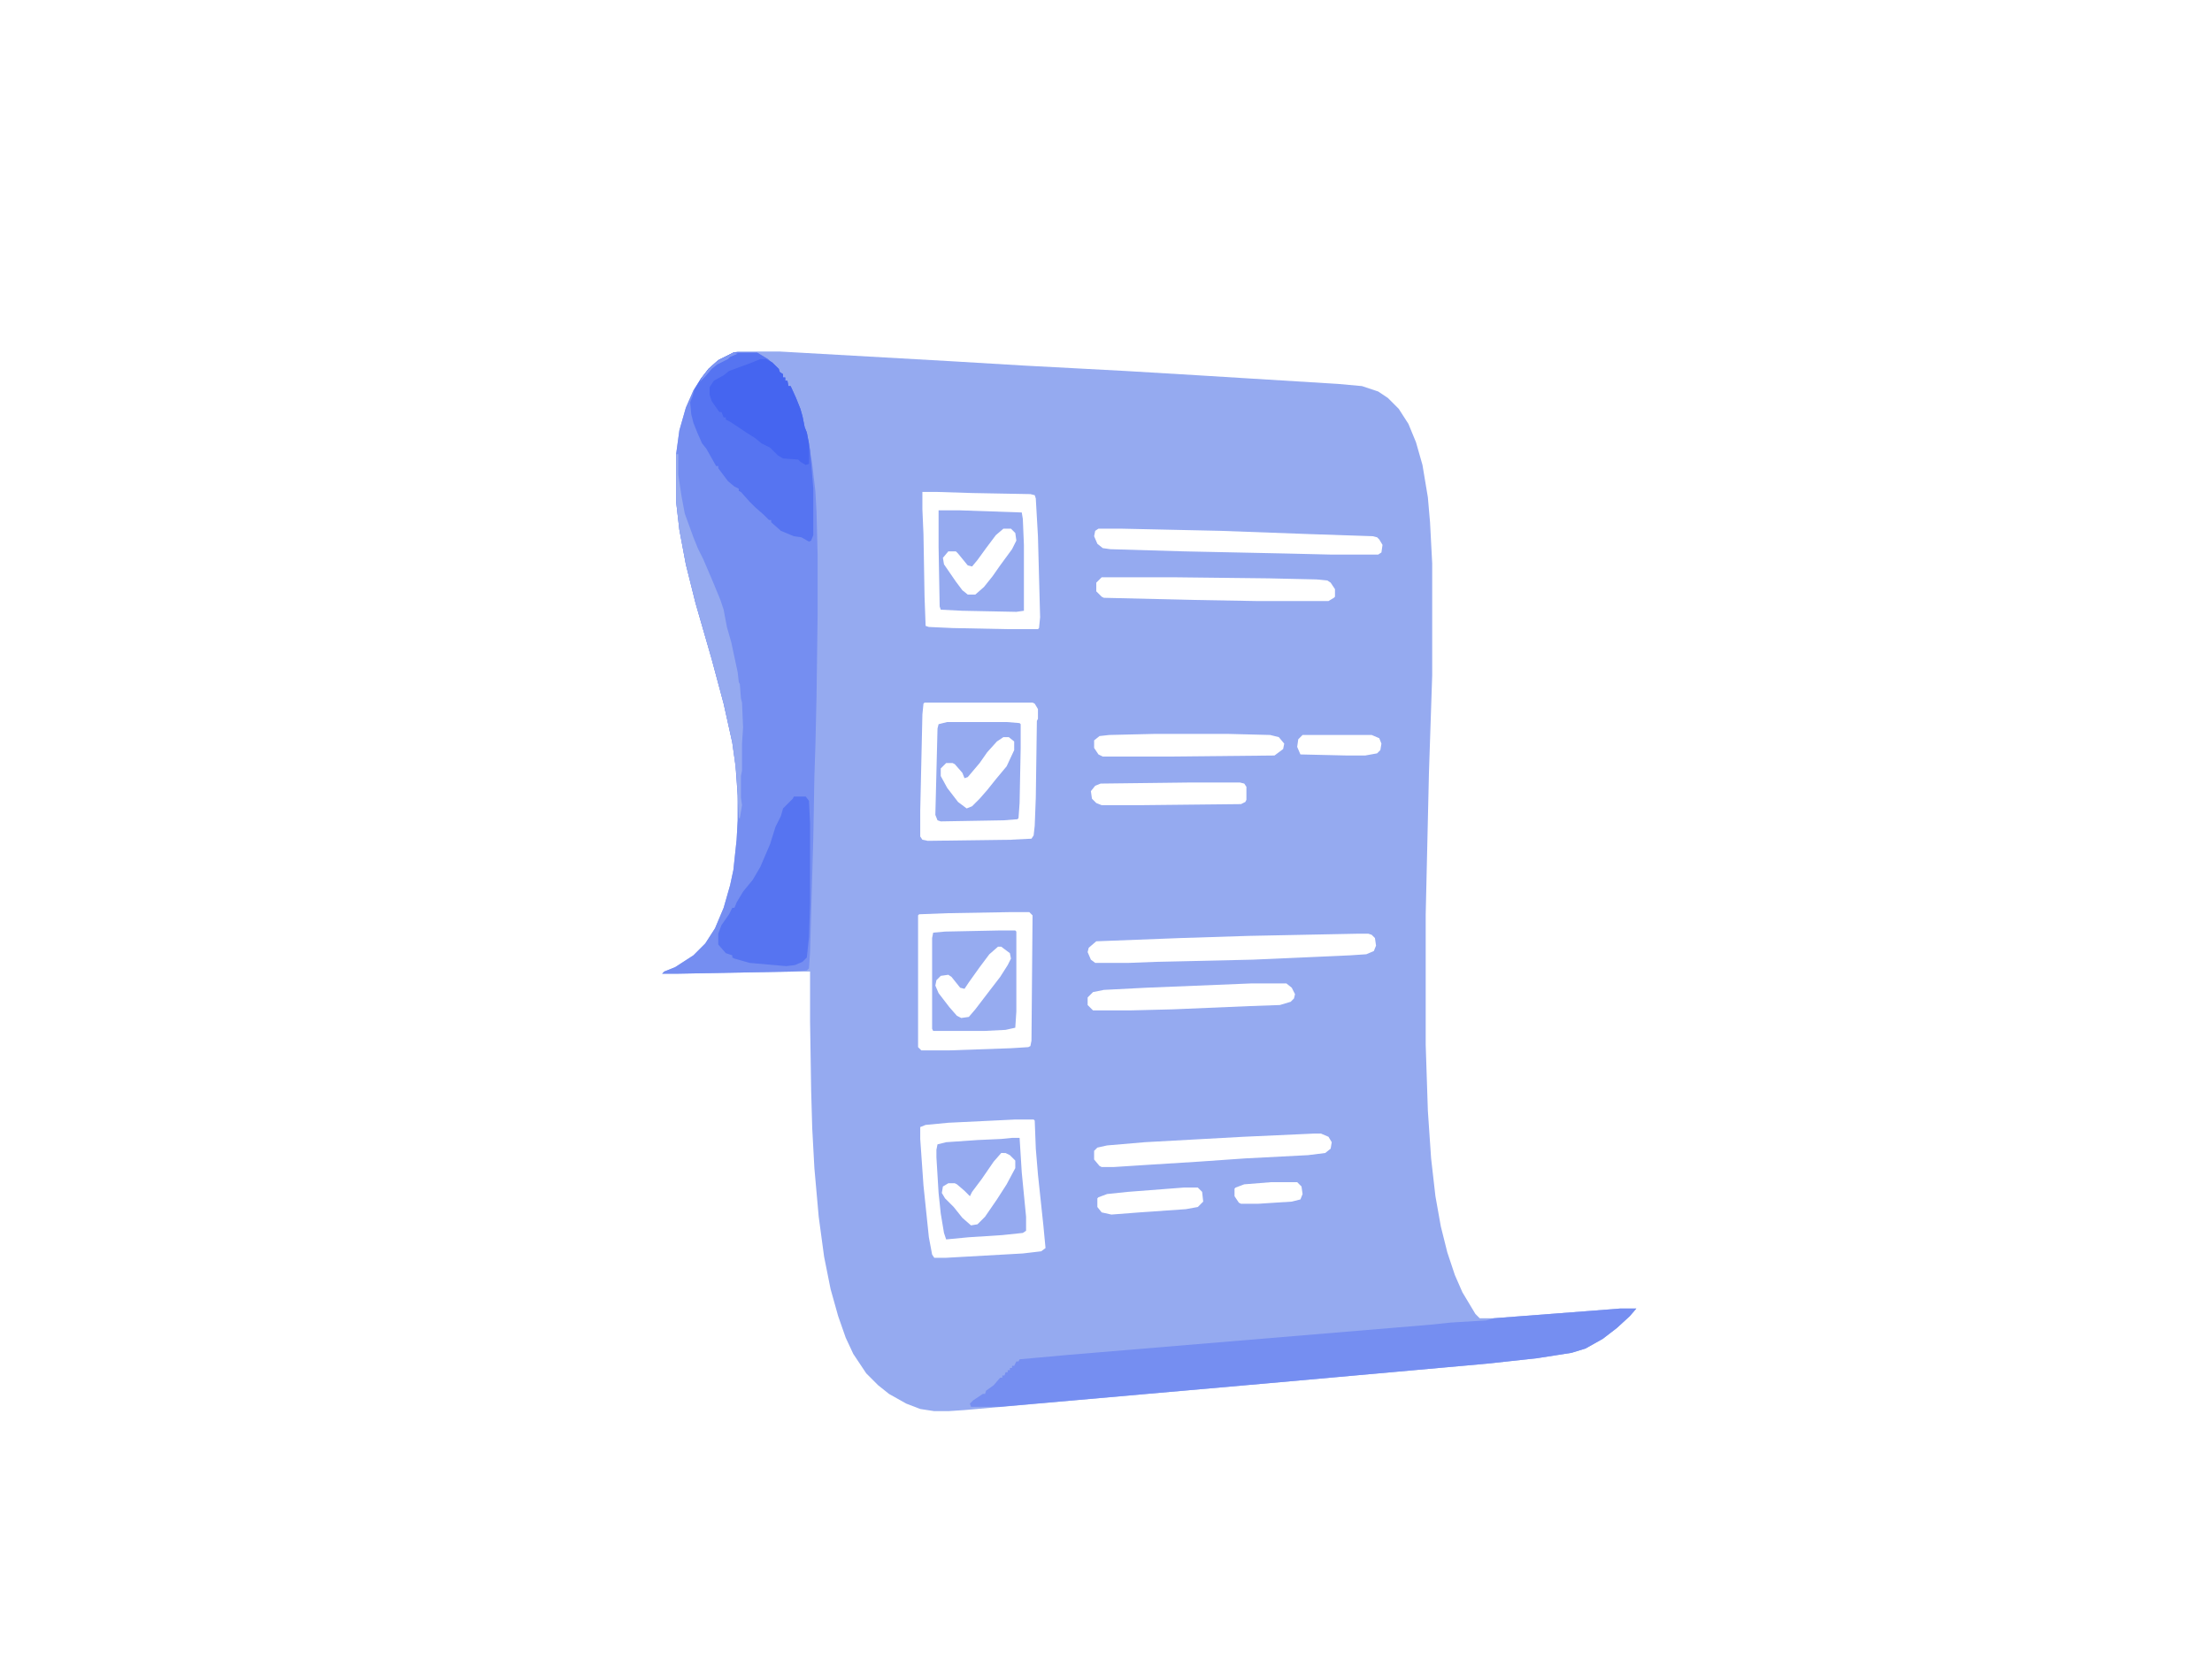 <?xml version="1.0" encoding="UTF-8"?>
<svg version="1.1" viewBox="0 0 2048 1536" width="577" height="433" xmlns="http://www.w3.org/2000/svg">
<path transform="translate(683,325)" d="m0 0h39l159 9 67 4 94 5 67 4 130 8 22 2 15 5 9 6 10 10 9 14 7 17 6 21 5 30 2 23 2 38v104l-3 90-3 131v121l2 61 3 44 4 35 5 28 6 24 7 21 7 16 12 20 4 4h13l117-9h15l-6 7-12 11-13 10-16 9-13 4-32 5-46 5-201 18-283 25-15 1h-13l-13-2-13-5-16-9-10-8-11-11-12-18-7-15-7-20-7-25-6-30-5-37-4-45-2-37-1-35-1-64v-46h-16l-107 2h-14l2-2 10-4 17-11 11-11 9-14 8-19 6-21 3-14 3-28 1-18v-23l-2-28-3-21-8-36-11-41-15-52-9-36-6-32-3-26v-44l3-22 6-21 7-16 7-11 7-9 9-8 14-7zm171 130v16l1 23 1 58 1 27 3 1 22 1 50 1h29l1-1 1-10-2-75-2-35-1-3-4-1-54-1-32-1zm163 34-3 2-1 5 3 7 5 4 7 1 68 2 95 2 42 1h43l3-2 1-7-3-5-2-2-4-1-59-2-82-3-92-2zm3 45-5 5v8l5 5 2 1 84 2 57 1h67l5-3 1-1v-7l-4-6-3-2-10-1-44-1-88-1zm-164 116-1 1-1 10-2 89v24l2 3 5 1 76-1 20-1 2-3 1-9 1-26 1-71 1-2v-9l-3-5-2-1zm213 29-42 1-9 1-5 4v7l4 6 4 2h59l100-1 8-6 1-5-5-6-8-2-39-1zm137 1-4 4-1 7 3 7 43 1h17l11-2 3-3 1-6-2-5-7-3zm-104 44-83 1-5 2-4 5 1 7 4 4 5 2h35l94-1 4-2 1-2v-12l-2-3-4-1zm-167 120-58 1-26 1-1 1v122l3 3h26l57-2 16-1 2-1 1-5 1-116-3-3zm321 20-100 2-63 2-78 3-7 6-1 4 3 7 4 3h31l26-1 89-2 90-4 15-1 7-3 2-5-1-7-3-3-3-1zm-97 46-98 4-39 2-10 2-5 5v7l5 5h34l40-1 71-3 28-1 10-3 3-3 1-4-3-6-5-4zm-219 126-62 3-21 2-5 2v11l3 43 5 48 3 16 2 3h11l71-4 17-2 4-3-2-21-5-47-2-24-1-26-1-1zm277 13-66 3-91 5-35 3-9 2-3 3v8l5 6 2 1h11l31-2 48-3 43-3 58-3 16-2 5-4 1-6-3-5-7-3zm-40 45-25 2-8 3-1 1v7l4 6 2 1h16l31-2 8-2 2-5-1-7-4-4zm-81 5-52 4-19 2-8 3-1 1v8l4 5 9 2 26-2 43-3 11-2 5-5-1-9-4-4z" fill="#95AAF0"/>
<path transform="translate(679,326)" d="m0 0h22l10 6 10 9 1 3 3 2v3h2v3h2l1 5h2l5 11 4 10 2 7 2 10 2 5 5 29 3 26 1 19 1 39v56l-1 75-1 44-1 31-1 56-3 106-1 15-2 2-13 1-107 2h-14l2-2 10-4 17-11 11-11 9-14 8-19 6-21 3-14 3-28 1-18v-23l-2-28-3-21-8-36-11-41-15-52-9-36-6-32-3-26v-44l3-22 6-21 7-16 7-11 7-9 9-8z" fill="#758EF1"/>
<path transform="translate(1500,1211)" d="m0 0h15l-6 7-12 11-13 10-16 9-13 4-32 5-46 5-201 18-251 22h-26l-1-3 3-3 9-6h2l1-3 7-5 6-7h2v-2h2l1-3h2v-2h2v-2h2v-2h2l2-4h2l1-2 44-4 336-28 19-2 33-2 7-2 92-7z" fill="#758EF1"/>
<path transform="translate(679,326)" d="m0 0h22l10 6 10 9 1 3 3 2v3h2v3h2l1 5h2l5 11 4 10 2 7 2 10 2 5 3 16 3 36v43l-2 5-2 1-7-4-7-1-12-5-9-8v-2h-2l-5-5-8-7-5-5-8-9-2-1v-2l-4-2-6-5-9-12v-2h-2l-9-16-4-5-4-9-4-10-2-8-1-11 2-5 2-7 6-10 7-9 9-8z" fill="#5674F1"/>
<path transform="translate(735,737)" d="m0 0h11l3 4 1 21v73l-1 32-2 19-4 4-7 3-8 1-34-3-14-4-2-1v-2l-6-2-7-8v-10l3-8 7-10 3-6h2l2-5 6-10 9-11 7-12 9-21 5-16 5-10 2-7 9-9z" fill="#5674F1"/>
<path transform="translate(869,472)" d="m0 0h19l58 2 1 6 1 24v61l-7 1-50-1-20-1-1-3-1-55zm60 17-7 6-9 12-8 11-5 6-4-1-9-11-2-2h-7l-5 6 1 6 11 16 6 8 5 4h7l8-7 8-10 7-10 11-15 4-8-1-7-4-4z" fill="#95AAF0"/>
<path transform="translate(924,861)" d="m0 0h16l1 1v74l-1 15-9 2-20 1h-47l-1-2v-84l1-5 11-1zm0 15-8 7-9 12-10 14-4 6-4-1-8-10-3-2-7 1-4 4-1 5 3 7 10 13 7 8 4 2 7-1 6-7 13-17 10-13 7-11 3-6-1-5-8-6z" fill="#96ABF0"/>
<path transform="translate(704,332)" d="m0 0h5l6 3 6 6 1 3 3 2v3h2v3h2l1 5h2l5 11 4 10 2 7 2 10 2 5 2 10v19l-3 1-5-3-2-2-14-1-5-3-7-7-8-4-6-5-8-5-15-10-4-2v-2h-2l-2-5h-2l-7-10-2-6v-7l4-6 9-5 5-4 19-7z" fill="#4565F0"/>
<path transform="translate(877,668)" d="m0 0h55l12 1 1 1v22l-1 51-1 14-1 1-13 1-58 1-3-1-2-5 2-80 1-4zm52 14-6 4-9 10-7 10-11 13-3 1-2-5-7-8-2-1h-6l-5 5v7l6 11 10 13 8 6 5-2 7-7 7-8 8-10 10-12 7-15v-8l-5-4z" fill="#95AAF0"/>
<path transform="translate(937,1053)" d="m0 0h7l2 32 4 41v13l-3 2-19 2-31 2-21 2-2-6-3-18-2-19-2-33v-7l1-5 8-2 29-2 22-1zm-10 14-7 8-11 16-9 12-2 4-5-5-7-6-2-1h-6l-5 3-1 6 3 5 8 8 8 10 8 7 6-1 7-7 11-16 9-14 8-15v-7l-5-5-4-2z" fill="#95AAF0"/>
<path transform="translate(626,420)" d="m0 0h2v19l3 20 3 16 8 22 4 10 5 10 9 21 7 17 3 9 3 16 4 14 6 28 1 9 1 2 1 13 1 4 1 23-1 15v25l-1 5v20l1 7-2 12h-1l-2-40-4-30-8-36-11-41-15-52-9-36-6-32-3-26z" fill="#95AAF0"/>
<path transform="translate(679,326)" d="m0 0 4 1-7 3-2 2-10 5-5 4-6 7-5 5 2-4 6-8 9-8z" fill="#7D95F1"/>
</svg>
